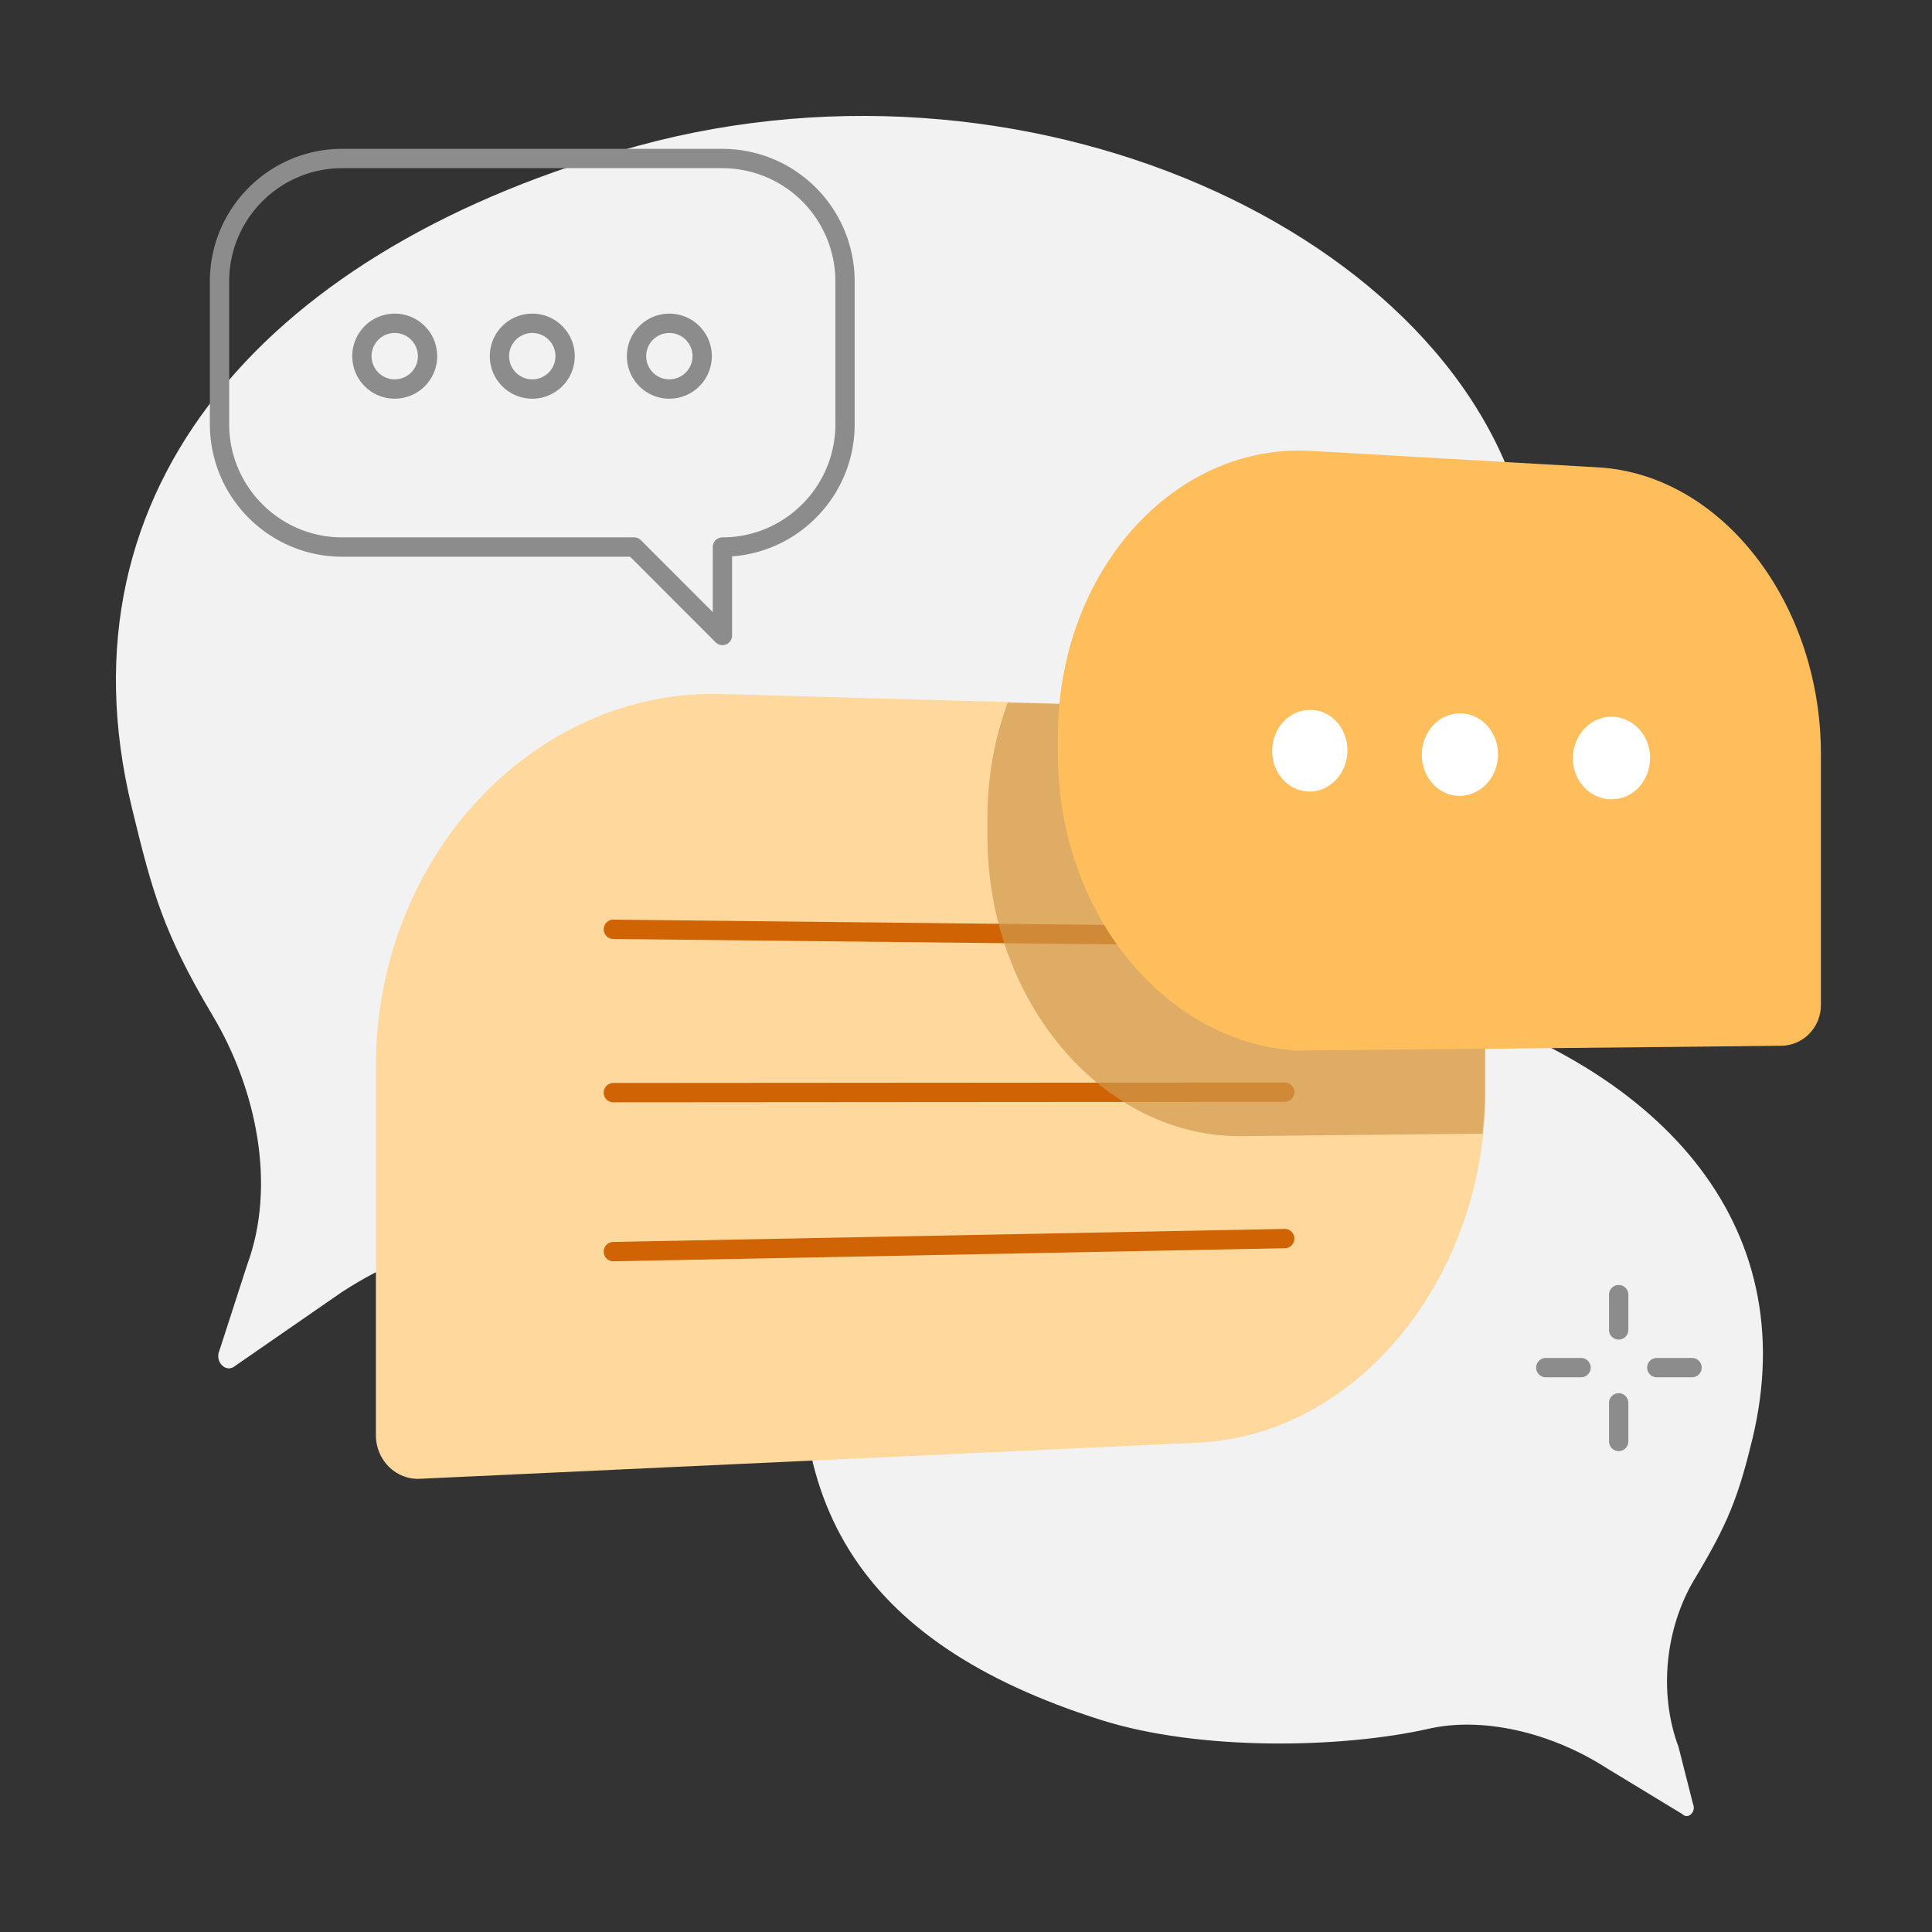 <svg xmlns="http://www.w3.org/2000/svg" width="400" height="400" fill="none" viewBox="0 0 400 400"><rect x="0" y="0" width="400" height="400" fill="#333333" stroke="none"/><path fill="#F2F2F2" d="M316.446 111.859C305.554 51.128 216.123 7.205 131.987 30.217c-76.142 20.81-120.808 70.436-104.72 136.871 4.296 17.709 6.494 25.914 16.787 43.223 8.893 14.907 13.29 34.918 7.094 51.627l-5.695 17.609c-1.1 2.401 1.399 4.902 3.297 3.202l21.983-15.208c17.887-11.707 37.372-14.408 47.664-11.006 26.28 8.604 78.84 6.903 109.217-2.702 75.342-24.112 102.122-68.836 88.832-141.974"/><path fill="#F2F2F2" d="M168.259 260.835c7.394-40.821 67.548-70.437 124.105-54.929 51.161 14.008 81.238 47.325 70.447 92.049-2.898 11.906-4.997 17.409-11.991 29.015-5.996 10.005-7.495 23.512-3.298 34.718l2.998 11.806c.699 1.601-.999 3.302-2.198 2.101l-15.489-9.405c-12.09-7.804-26.18-10.705-36.871-8.304-18.087 4.102-47.564 4.702-68.049-1.801-50.561-16.008-68.547-46.124-59.654-95.25"/><path fill="#FFD89D" d="m248.498 146.479-99.324-2.802c-38.671-.9-71.346 33.718-71.346 77.041v76.44c0 5.202 4.197 9.304 9.193 9.004l161.577-7.504c32.975-1.901 58.955-34.618 58.955-72.638v-8.904c-.1-38.12-26.08-69.837-59.055-70.637"/><path fill="#D06304" fill-rule="evenodd" d="M124.993 192.38a2 2 0 0 1 2.019-1.979l138.995 1.5a2 2 0 0 1 1.976 2.023 2 2 0 0 1-2.02 1.979l-138.994-1.501a2 2 0 0 1-1.976-2.022m140.993 35.74-138.994.1a2 2 0 0 1-.003-4.002l138.995-.1a2 2 0 0 1 .002 4.002m1.997 28.276a2 2 0 0 1-1.959 2.04l-138.994 2.701a2 2 0 0 1-2.037-1.962 2 2 0 0 1 1.959-2.039l138.994-2.702a2 2 0 0 1 2.037 1.962" clip-rule="evenodd"/><path fill="#D09B4D" d="m248.498 146.477-39.869-1c-2.698 7.303-4.197 15.408-4.197 24.012v3.602c0 34.418 24.082 62.433 52.66 62.132l49.862-.5c.3-2.901.499-5.803.499-8.804v-8.905c0-38.02-25.98-69.736-58.955-70.537" opacity=".7"/><path fill="#FFBE5C" d="m330.735 96.753-59.354-3.402c-28.379-1.601-52.36 25.013-52.36 59.131v3.602c0 32.617 21.783 59.231 48.463 61.332l-.1.1c.1 0 85.435-.801 101.322-1.001 4.597 0 8.294-3.802 8.294-8.404v-52.027c0-31.117-20.484-57.93-46.265-59.331"/><path fill="#FFF" fill-rule="evenodd" d="M278.975 155.385c0-4.703-3.497-8.505-7.794-8.405-4.296 0-7.794 3.802-7.794 8.505 0 4.702 3.498 8.404 7.794 8.404 4.197 0 7.794-3.802 7.794-8.504m31.177.801c0-4.702-3.498-8.504-7.894-8.504-4.397 0-7.894 3.902-7.894 8.605 0 4.702 3.497 8.504 7.894 8.504 4.396-.1 7.894-3.902 7.894-8.605m23.482-7.805c4.396 0 7.994 3.802 7.994 8.505 0 4.802-3.498 8.604-7.994 8.604-4.397 0-7.994-3.802-7.994-8.504 0-4.703 3.597-8.605 7.994-8.605" clip-rule="evenodd"/><path fill="#8C8C8C" fill-rule="evenodd" d="M43.454 58.23c0-15.112 12.286-27.414 27.38-27.414h78.639c15.191 0 27.372 12.197 27.479 27.3v29.73c0 14.44-11.216 26.314-25.38 27.342v16.381a1.997 1.997 0 0 1-3.412 1.415l-17.701-17.723H70.833c-15.093 0-27.379-12.302-27.379-27.415zm27.38-23.411c-12.886 0-23.383 10.51-23.383 23.412v29.615c0 12.902 10.497 23.412 23.382 23.412h60.454c.53 0 1.039.211 1.413.587l14.875 14.893V113.26a2 2 0 0 1 1.998-2.002c12.886 0 23.382-10.51 23.382-23.412V58.138c-.096-12.908-10.496-23.32-23.482-23.32z" clip-rule="evenodd"/><path fill="#8C8C8C" fill-rule="evenodd" d="M72.932 73.74c0-4.862 3.936-8.804 8.793-8.804s8.793 3.941 8.793 8.804-3.937 8.805-8.793 8.805-8.793-3.942-8.793-8.805m8.793-4.802a4.8 4.8 0 0 0-4.796 4.802 4.8 4.8 0 0 0 4.796 4.803 4.8 4.8 0 0 0 4.796-4.803 4.8 4.8 0 0 0-4.796-4.802m19.685 4.802c0-4.862 3.937-8.804 8.793-8.804 4.857 0 8.794 3.941 8.794 8.804s-3.937 8.805-8.794 8.805c-4.856 0-8.793-3.942-8.793-8.805m8.793-4.802a4.8 4.8 0 0 0-4.796 4.802 4.8 4.8 0 0 0 4.796 4.803A4.8 4.8 0 0 0 115 73.74a4.8 4.8 0 0 0-4.797-4.802m19.585 4.802c0-4.862 3.937-8.804 8.793-8.804 4.857 0 8.793 3.941 8.793 8.804s-3.936 8.805-8.793 8.805-8.793-3.942-8.793-8.805m8.793-4.802a4.8 4.8 0 0 0-4.796 4.802 4.8 4.8 0 0 0 4.796 4.803 4.8 4.8 0 0 0 4.796-4.803 4.8 4.8 0 0 0-4.796-4.802m196.55 197.102a2 2 0 0 1 1.999 2.001v7.304a2 2 0 0 1-1.999 2.001 2 2 0 0 1-1.998-2.001v-7.304a2 2 0 0 1 1.998-2.001m-17.087 17.111a2 2 0 0 1 1.999-2.001h7.294a2 2 0 0 1 0 4.002h-7.294a2 2 0 0 1-1.999-2.001m22.983 0a2 2 0 0 1 1.998-2.001h7.295c1.104 0 1.998.895 1.998 2.001a2 2 0 0 1-1.998 2.001h-7.295a2 2 0 0 1-1.998-2.001m-5.895 5.299a2 2 0 0 1 1.998 2.001v7.904a2 2 0 1 1-3.997 0v-7.904a2 2 0 0 1 1.999-2.001" clip-rule="evenodd"/></svg>
